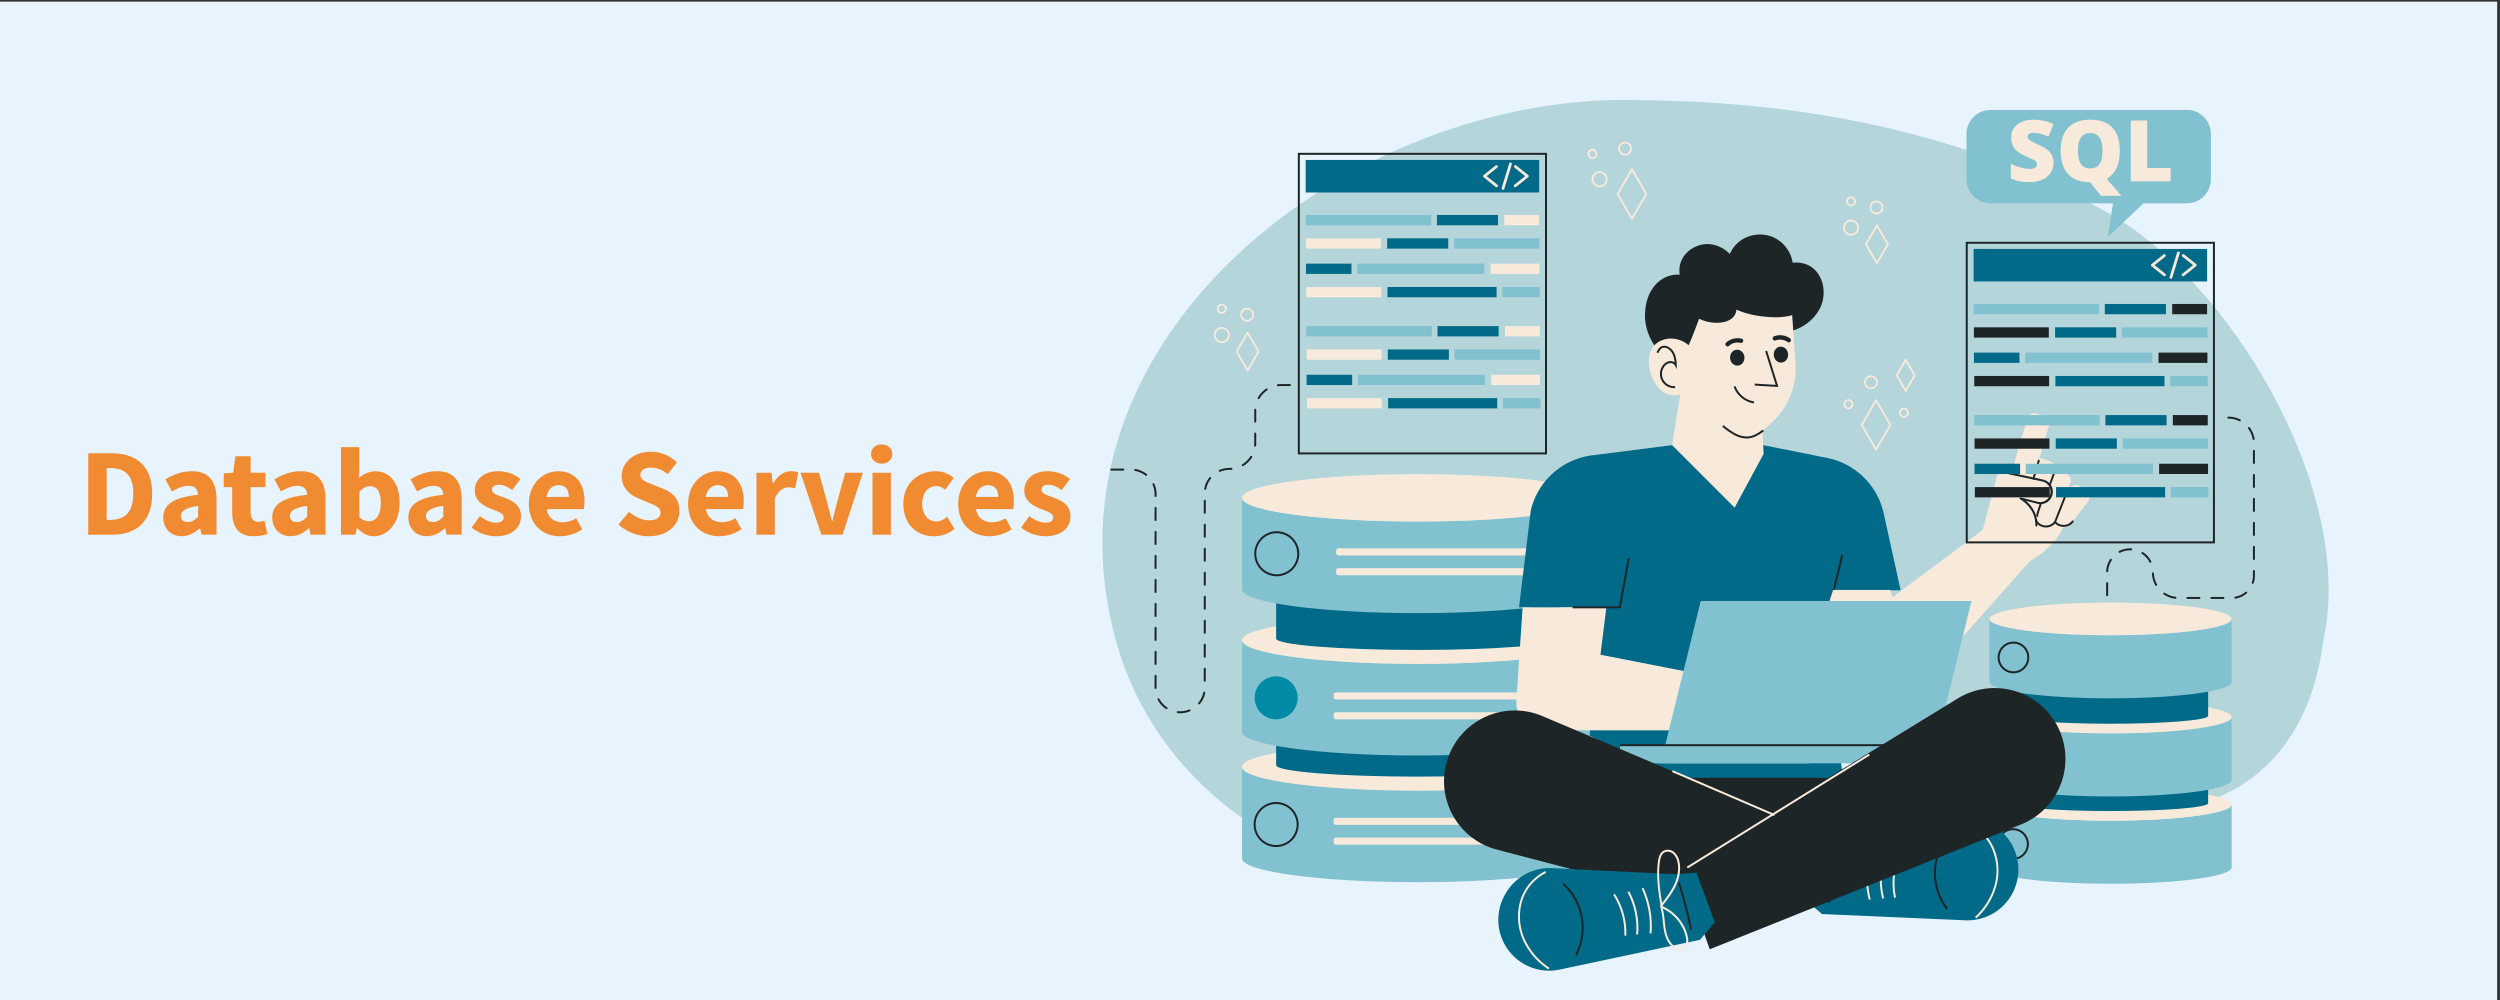 <svg id="Layer_1" data-name="Layer 1" xmlns="http://www.w3.org/2000/svg" viewBox="0 0 2000 800"><rect x="0" y="0" width="2000" height="800" fill="#333333" stroke="none"/><defs><style>.cls-1{fill:#e7f3fd;}.cls-2{fill:#b4d5da;}.cls-3{fill:#82c1d0;}.cls-4{fill:#f7eadb;}.cls-5{fill:#006a88;}.cls-6{fill:#1e2527;}.cls-7{fill:#008aa6;}.cls-8{fill:#f18b31;}</style></defs><rect class="cls-1" x="-2.26" y="1.3" width="2000" height="800"/><path class="cls-2" d="M896.73,525.72c34.94,104.91,141,182.29,254.31,171C1303.65,689.43,1450.48,549,1603.7,618c113,61.08,237.18,34.59,255-105.8,25.21-114.8-67.35-276.53-164.61-337.36-112-67.11-247.13-93.19-377-94.57C1081.62,69.91,815.79,275.76,896.73,525.72Z"/><path class="cls-3" d="M1274.72,613.5v73.24c0,10.48-62.93,19-140.55,19s-140.56-8.49-140.56-19V613.5c0,10.48,62.93,19,140.56,19S1274.72,624,1274.72,613.5Z"/><ellipse class="cls-4" cx="1134.17" cy="613.5" rx="140.56" ry="18.97"/><path class="cls-5" d="M1247.42,576.9v35.26c0,5.05-50.71,9.14-113.25,9.14s-113.25-4.09-113.25-9.14V576.9c0-5,50.7-9.14,113.25-9.14S1247.42,571.85,1247.42,576.9Z"/><path class="cls-3" d="M1274.72,512.16V585.4c0,10.48-62.93,19-140.55,19s-140.56-8.49-140.56-19V512.16c0,10.48,62.93,19,140.56,19S1274.72,522.64,1274.72,512.16Z"/><ellipse class="cls-4" cx="1134.17" cy="512.16" rx="140.56" ry="18.97"/><path class="cls-5" d="M1247.42,475.55v35.27c0,5.05-50.71,9.14-113.25,9.14s-113.25-4.09-113.25-9.14V475.55c0-5,50.7-9.13,113.25-9.13S1247.42,470.51,1247.42,475.55Z"/><path class="cls-3" d="M1274.72,398.26V471.5c0,10.48-62.93,19-140.55,19s-140.56-8.49-140.56-19V398.26c0,10.48,62.93,19,140.56,19S1274.72,408.74,1274.72,398.26Z"/><ellipse class="cls-4" cx="1134.17" cy="398.26" rx="140.56" ry="18.97"/><path class="cls-6" d="M1021.41,461a18,18,0,1,1,18-18A18,18,0,0,1,1021.41,461Zm0-34.41a16.41,16.41,0,1,0,16.4,16.4A16.42,16.42,0,0,0,1021.41,426.61Z"/><circle class="cls-7" cx="1020.92" cy="558.26" r="17.2"/><path class="cls-6" d="M1020.92,677.61a18,18,0,1,1,18-18A18,18,0,0,1,1020.92,677.61Zm0-34.41a16.41,16.41,0,1,0,16.4,16.41A16.43,16.43,0,0,0,1020.92,643.2Z"/><rect class="cls-4" x="1068.88" y="438.69" width="157.16" height="5.67" rx="1.77"/><rect class="cls-4" x="1068.88" y="454.55" width="157.16" height="5.67" rx="1.77"/><rect class="cls-4" x="1066.88" y="553.94" width="157.16" height="5.67" rx="1.77"/><rect class="cls-4" x="1066.88" y="569.8" width="157.16" height="5.67" rx="1.77"/><rect class="cls-4" x="1066.88" y="654.23" width="157.16" height="5.67" rx="1.77"/><rect class="cls-4" x="1066.88" y="670.08" width="157.16" height="5.67" rx="1.77"/><path class="cls-3" d="M1785.33,643.46v50.47c0,7.23-43.37,13.08-96.86,13.08s-96.86-5.85-96.86-13.08V643.46c0,7.22,43.37,13.07,96.86,13.07S1785.33,650.68,1785.33,643.46Z"/><ellipse class="cls-4" cx="1688.47" cy="643.46" rx="96.86" ry="13.07"/><path class="cls-5" d="M1766.52,618.23v24.31c0,3.48-35,6.29-78,6.29s-78-2.81-78-6.29V618.23c0-3.47,34.95-6.29,78-6.29S1766.52,614.76,1766.52,618.23Z"/><path class="cls-3" d="M1785.33,573.62V624.1c0,7.22-43.37,13.07-96.86,13.07s-96.86-5.85-96.86-13.07V573.62c0,7.22,43.37,13.07,96.86,13.07S1785.33,580.84,1785.33,573.62Z"/><ellipse class="cls-4" cx="1688.47" cy="573.62" rx="96.86" ry="13.07"/><path class="cls-5" d="M1766.52,548.4v24.3c0,3.48-35,6.29-78,6.29s-78-2.81-78-6.29V548.4c0-3.48,34.95-6.3,78-6.3S1766.52,544.92,1766.52,548.4Z"/><path class="cls-3" d="M1785.33,495.13V545.6c0,7.22-43.37,13.07-96.86,13.07s-96.86-5.85-96.86-13.07V495.13c0,7.22,43.37,13.07,96.86,13.07S1785.33,502.35,1785.33,495.13Z"/><ellipse class="cls-4" cx="1688.47" cy="495.13" rx="96.86" ry="13.07"/><path class="cls-6" d="M1610.76,538.63A12.66,12.66,0,1,1,1623.42,526,12.67,12.67,0,0,1,1610.76,538.63Zm0-23.72A11.06,11.06,0,1,0,1621.82,526,11.07,11.07,0,0,0,1610.76,514.91Z"/><circle class="cls-7" cx="1610.42" cy="605.39" r="11.86"/><path class="cls-6" d="M1610.42,687.89a12.66,12.66,0,1,1,12.66-12.66A12.67,12.67,0,0,1,1610.42,687.89Zm0-23.71a11.06,11.06,0,1,0,11.06,11.05A11.07,11.07,0,0,0,1610.42,664.18Z"/><path class="cls-4" d="M1305.56,175.71h0a.75.75,0,0,1-.65-.38l-11.42-19.77a.77.77,0,0,1,0-.75L1304.91,135a.74.74,0,0,1,.65-.37h0a.74.74,0,0,1,.64.37l11.45,19.77a.77.77,0,0,1,0,.75l-11.45,19.77A.75.75,0,0,1,1305.56,175.71ZM1295,155.19l10.56,18.28,10.58-18.28-10.58-18.28Z"/><path class="cls-4" d="M1279.67,149.78a6.43,6.43,0,1,1,6.43-6.43A6.43,6.43,0,0,1,1279.67,149.78Zm0-11.37a4.94,4.94,0,1,0,4.94,4.94A4.94,4.94,0,0,0,1279.67,138.41Z"/><path class="cls-4" d="M1300,124.41a5.56,5.56,0,1,1,5.56-5.56A5.56,5.56,0,0,1,1300,124.41Zm0-9.63a4.07,4.07,0,1,0,4.07,4.07A4.08,4.08,0,0,0,1300,114.78Z"/><path class="cls-4" d="M1274,127.18a4,4,0,1,1,4-4A4,4,0,0,1,1274,127.18Zm0-6.5a2.51,2.51,0,1,0,2.51,2.51A2.51,2.51,0,0,0,1274,120.68Z"/><path class="cls-4" d="M1501.53,211.28h0a.74.74,0,0,1-.65-.37l-8.74-15.13a.77.77,0,0,1,0-.75l8.74-15.12a.75.75,0,0,1,.65-.38h0a.74.74,0,0,1,.64.37l8.76,15.13a.72.72,0,0,1,0,.75l-8.76,15.13A.74.74,0,0,1,1501.53,211.28Zm-7.88-15.87,7.88,13.64,7.89-13.64-7.89-13.64Z"/><path class="cls-4" d="M1480.85,188.57a6.43,6.43,0,1,1,6.43-6.43A6.44,6.44,0,0,1,1480.85,188.57Zm0-11.37a4.94,4.94,0,1,0,4.94,4.94A4.94,4.94,0,0,0,1480.85,177.2Z"/><path class="cls-4" d="M1501.19,171.51a5.56,5.56,0,1,1,5.56-5.56A5.56,5.56,0,0,1,1501.19,171.51Zm0-9.63a4.07,4.07,0,1,0,4.07,4.07A4.08,4.08,0,0,0,1501.19,161.88Z"/><path class="cls-4" d="M1480.85,165.13a4,4,0,1,1,4-4A4,4,0,0,1,1480.85,165.13Zm0-6.5a2.51,2.51,0,1,0,2.5,2.51A2.5,2.5,0,0,0,1480.85,158.63Z"/><path class="cls-4" d="M1500.85,360.46h0a.76.76,0,0,1-.65-.37l-11.42-19.77a.77.77,0,0,1,0-.75l11.42-19.77a.76.76,0,0,1,.65-.37h0a.74.74,0,0,1,.64.37l11.45,19.77a.72.72,0,0,1,0,.75l-11.45,19.77A.74.74,0,0,1,1500.85,360.46Zm-10.56-20.52,10.56,18.28,10.58-18.28-10.58-18.28Z"/><path class="cls-4" d="M1496.79,311.4a5.56,5.56,0,1,1,5.56-5.56A5.57,5.57,0,0,1,1496.79,311.4Zm0-9.63a4.07,4.07,0,1,0,4.07,4.07A4.08,4.08,0,0,0,1496.79,301.77Z"/><path class="cls-4" d="M1523.16,334.12a4,4,0,1,1,4-4A4,4,0,0,1,1523.16,334.12Zm0-6.5a2.51,2.51,0,1,0,2.5,2.5A2.5,2.5,0,0,0,1523.16,327.62Z"/><path class="cls-4" d="M1524.59,313.44h0a.76.76,0,0,1-.65-.37l-7.17-12.42a.75.75,0,0,1,0-.74l7.17-12.42a.76.76,0,0,1,.65-.37h0a.76.76,0,0,1,.65.37l7.18,12.42a.7.7,0,0,1,0,.74l-7.18,12.42A.76.76,0,0,1,1524.59,313.44Zm-6.31-13.16,6.31,10.93,6.33-10.93-6.33-10.93Z"/><path class="cls-4" d="M1478.74,327.42a4,4,0,1,1,4-4A4,4,0,0,1,1478.74,327.42Zm0-6.5a2.5,2.5,0,1,0,2.51,2.5A2.5,2.5,0,0,0,1478.74,320.92Z"/><path class="cls-4" d="M998.07,297.15h0a.73.73,0,0,1-.64-.37l-8.74-15.13a.72.72,0,0,1,0-.75l8.74-15.12a.74.74,0,0,1,.64-.38h0a.76.76,0,0,1,.65.37l8.76,15.13a.77.77,0,0,1,0,.75l-8.76,15.13A.76.76,0,0,1,998.07,297.15Zm-7.88-15.87,7.88,13.64,7.9-13.64-7.9-13.64Z"/><path class="cls-4" d="M977.39,274.44a6.44,6.44,0,1,1,6.44-6.43A6.44,6.44,0,0,1,977.39,274.44Zm0-11.37a4.94,4.94,0,1,0,5,4.94A4.94,4.94,0,0,0,977.39,263.07Z"/><path class="cls-4" d="M997.74,257.38a5.56,5.56,0,1,1,5.56-5.56A5.57,5.57,0,0,1,997.74,257.38Zm0-9.63a4.07,4.07,0,1,0,4.06,4.07A4.07,4.07,0,0,0,997.74,247.75Z"/><path class="cls-4" d="M977.39,251a4,4,0,1,1,4-4A4,4,0,0,1,977.39,251Zm0-6.5A2.51,2.51,0,1,0,979.9,247,2.5,2.5,0,0,0,977.39,244.5Z"/><path class="cls-6" d="M1778.7,479.17h-9.6a.8.8,0,1,1,0-1.6h9.6a.8.8,0,0,1,0,1.6Zm-19.2,0h-9.6a.8.8,0,0,1,0-1.6h9.6a.8.8,0,0,1,0,1.6Zm-19.19-.16h-.1a21.33,21.33,0,0,1-9.25-3.45.79.79,0,0,1-.22-1.11.8.8,0,0,1,1.11-.22,19.73,19.73,0,0,0,8.56,3.2.79.79,0,0,1,.69.89A.8.8,0,0,1,1740.31,479Zm48-.09a.8.8,0,0,1-.13-1.59,16.89,16.89,0,0,0,8.2-3.83.81.81,0,0,1,1.13.09.8.8,0,0,1-.09,1.13,18.49,18.49,0,0,1-9,4.19Zm-102.59-2a.8.8,0,0,1-.8-.8v-9.6a.8.8,0,0,1,1.6,0v9.6A.8.8,0,0,1,1685.7,476.93Zm39.24-8.23a.8.8,0,0,1-.7-.4,21.37,21.37,0,0,1-2.72-9.5.8.8,0,0,1,.76-.84.77.77,0,0,1,.83.77,19.6,19.6,0,0,0,2.53,8.78.81.81,0,0,1-.31,1.09A.78.78,0,0,1,1724.94,468.7Zm77.26-1.64a.78.78,0,0,1-.26,0,.8.8,0,0,1-.5-1,16.82,16.82,0,0,0,.88-5.42v-3.82a.8.8,0,0,1,1.6,0v3.82a18.66,18.66,0,0,1-1,5.94A.81.81,0,0,1,1802.2,467.06Zm-116.48-9.33h0a.8.8,0,0,1-.76-.84,19.07,19.07,0,0,1,3-9.43.8.8,0,0,1,1.35.87,17.55,17.55,0,0,0-2.77,8.64A.79.79,0,0,1,1685.72,457.73Zm34.58-7.45a.83.83,0,0,1-.72-.43,17.46,17.46,0,0,0-6.08-6.74.8.8,0,0,1-.23-1.11.79.79,0,0,1,1.1-.23,19.18,19.18,0,0,1,6.64,7.35.8.8,0,0,1-.35,1.07A.77.77,0,0,1,1720.3,450.28Zm82.82-2.32a.8.8,0,0,1-.8-.8v-9.6a.8.8,0,0,1,1.6,0v9.6A.8.8,0,0,1,1803.12,448Zm-107.48-5.64a.83.83,0,0,1-.72-.43.81.81,0,0,1,.35-1.08,18.89,18.89,0,0,1,9.68-2.08.8.8,0,0,1,.76.84.75.75,0,0,1-.84.76,17.33,17.33,0,0,0-8.87,1.9A.8.8,0,0,1,1695.64,442.32Zm107.48-13.56a.8.8,0,0,1-.8-.8v-9.6a.8.8,0,0,1,1.6,0V428A.8.8,0,0,1,1803.12,428.76Zm0-19.2a.8.8,0,0,1-.8-.8v-9.6a.8.8,0,0,1,1.6,0v9.6A.8.8,0,0,1,1803.12,409.56Zm0-19.2a.8.8,0,0,1-.8-.8V380a.8.8,0,1,1,1.6,0v9.6A.8.8,0,0,1,1803.12,390.36Zm0-19.2a.8.8,0,0,1-.8-.8v-9.6a.8.8,0,0,1,1.6,0v9.6A.8.8,0,0,1,1803.12,371.16Zm-.27-19.18a.8.8,0,0,1-.79-.67,19.54,19.54,0,0,0-3.56-8.41.8.8,0,1,1,1.29-.95,21.15,21.15,0,0,1,3.85,9.1.8.8,0,0,1-.66.92Zm-11-14.89a.8.8,0,0,1-.36-.09,19.42,19.42,0,0,0-8.81-2.08.84.84,0,0,1-.84-.8.76.76,0,0,1,.76-.8,21.16,21.16,0,0,1,9.61,2.25.8.8,0,0,1-.36,1.52Z"/><path class="cls-6" d="M944.14,570.6h0c-.68,0-1.34,0-2-.1a.8.8,0,0,1-.72-.87.82.82,0,0,1,.87-.72c.61.06,1.23.09,1.85.09h0a18.8,18.8,0,0,0,7.16-1.41.8.8,0,0,1,1.05.43.81.81,0,0,1-.44,1.05A20.42,20.42,0,0,1,944.14,570.6Zm-10.89-3.28a.8.8,0,0,1-.44-.13,20.66,20.66,0,0,1-6.68-7.29.8.8,0,1,1,1.4-.77,19,19,0,0,0,6.17,6.73.8.8,0,0,1,.22,1.1A.78.78,0,0,1,933.25,567.32Zm26-3.82a.77.77,0,0,1-.51-.19.79.79,0,0,1-.1-1.12,18.87,18.87,0,0,0,4-8.21.8.8,0,0,1,1.57.32,20.51,20.51,0,0,1-4.3,8.91A.81.81,0,0,1,959.26,563.5Zm-34.81-12.38a.79.79,0,0,1-.8-.79v-9.61a.8.8,0,0,1,1.6,0v9.59a.81.81,0,0,1-.79.81Zm39.36-5.75a.8.8,0,0,1-.8-.8V535a.8.8,0,0,1,1.6,0v9.6A.8.8,0,0,1,963.81,545.37Zm-39.36-13.45a.8.8,0,0,1-.8-.8v-9.6a.8.8,0,1,1,1.6,0v9.6A.8.8,0,0,1,924.45,531.92Zm39.36-5.75a.8.8,0,0,1-.8-.8v-9.6a.8.8,0,1,1,1.6,0v9.6A.8.8,0,0,1,963.81,526.17Zm-39.36-13.45a.8.8,0,0,1-.8-.8v-9.6a.8.8,0,1,1,1.6,0v9.6A.8.8,0,0,1,924.45,512.72ZM963.81,507a.8.8,0,0,1-.8-.8v-9.6a.8.8,0,0,1,1.6,0v9.6A.8.8,0,0,1,963.81,507Zm-39.36-13.45a.8.8,0,0,1-.8-.8v-9.6a.8.8,0,1,1,1.6,0v9.6A.8.8,0,0,1,924.45,493.52Zm39.36-5.75a.8.8,0,0,1-.8-.8v-9.6a.8.8,0,0,1,1.6,0V487A.8.8,0,0,1,963.81,487.77Zm-39.36-13.45a.8.8,0,0,1-.8-.8v-9.6a.8.8,0,1,1,1.6,0v9.6A.8.8,0,0,1,924.45,474.32Zm39.36-5.75a.8.8,0,0,1-.8-.8v-9.6a.8.8,0,0,1,1.6,0v9.6A.8.8,0,0,1,963.81,468.57Zm-39.36-13.45a.8.8,0,0,1-.8-.8v-9.6a.8.8,0,1,1,1.6,0v9.6A.8.8,0,0,1,924.45,455.12Zm39.36-5.75a.8.8,0,0,1-.8-.8V439a.8.8,0,0,1,1.6,0v9.6A.8.8,0,0,1,963.81,449.37Zm-39.36-13.45a.8.8,0,0,1-.8-.8v-9.6a.8.8,0,1,1,1.6,0v9.6A.8.8,0,0,1,924.45,435.92Zm39.36-5.75a.8.8,0,0,1-.8-.8v-9.6a.8.8,0,1,1,1.6,0v9.6A.8.8,0,0,1,963.81,430.17Zm-39.36-13.45a.8.8,0,0,1-.8-.8v-9.6a.8.8,0,1,1,1.6,0v9.6A.8.8,0,0,1,924.45,416.72ZM963.81,411a.8.8,0,0,1-.8-.8v-9.6a.8.8,0,0,1,1.6,0v9.6A.8.8,0,0,1,963.81,411Zm-39.36-13.45a.8.8,0,0,1-.8-.8v-1.37a18.7,18.7,0,0,0-1.63-7.67.8.8,0,0,1,1.47-.65,20.47,20.47,0,0,1,1.76,8.32v1.37A.8.8,0,0,1,924.45,397.52Zm39.72-5.72-.15,0a.79.79,0,0,1-.63-.94,20.43,20.43,0,0,1,4.19-9,.8.8,0,0,1,1.24,1,18.82,18.82,0,0,0-3.86,8.26A.8.8,0,0,1,964.17,391.8Zm-47.26-11.14a.75.75,0,0,1-.49-.17,18.92,18.92,0,0,0-8.32-3.73.8.8,0,0,1,.28-1.58,20.61,20.61,0,0,1,9,4.05.82.82,0,0,1,.13,1.13A.8.8,0,0,1,916.91,380.66Zm58.88-3.2a.8.8,0,0,1-.32-1.53,20.39,20.39,0,0,1,8-1.63c.54,0,1.08,0,1.61-.07a.8.8,0,1,1,.13,1.6c-.57,0-1.15.07-1.74.07a18.71,18.71,0,0,0-7.39,1.5A.85.85,0,0,1,975.79,377.46Zm-77.13-1h-9.6a.8.8,0,0,1,0-1.6h9.6a.8.8,0,1,1,0,1.6Zm95.56-3.55a.79.79,0,0,1-.68-.39.8.8,0,0,1,.26-1.1,20.07,20.07,0,0,0,6.53-6.4.8.8,0,0,1,1.36.85,21.71,21.71,0,0,1-7.06,6.92A.78.78,0,0,1,994.22,372.91Zm9.89-15.66H1004a.81.81,0,0,1-.72-.88c.06-.65.1-1.32.1-2v-7.53a.8.8,0,1,1,1.6,0v7.53c0,.73,0,1.44-.11,2.15A.8.8,0,0,1,1004.11,357.25Zm.1-19.2a.79.79,0,0,1-.8-.8v-8.5q0-.57,0-1.14a.8.8,0,0,1,1.59.09c0,.34,0,.7,0,1.05v8.5A.8.8,0,0,1,1004.21,338.05Zm2.69-18.72a.86.86,0,0,1-.4-.11.81.81,0,0,1-.3-1.09,21.76,21.76,0,0,1,6.72-7.24.8.8,0,0,1,.9,1.32,20,20,0,0,0-6.22,6.71A.81.81,0,0,1,1006.9,319.33ZM1022.27,309a.8.8,0,0,1-.1-1.59,20.94,20.94,0,0,1,2.75-.18h6.94a.8.8,0,1,1,0,1.6h-6.94a21.69,21.69,0,0,0-2.55.16Z"/><rect class="cls-6" x="1344.8" y="618.02" width="142.11" height="62.05"/><path class="cls-5" d="M1337.68,356.11l-63.94,8.14a58,58,0,0,0-49.09,43.95l-9.43,77.64h66.27l-9.71,102.6,60.12,33.8h142.63l-16.31-113.86,9.19-36.18h53.08L1507,410.79a58.06,58.06,0,0,0-45.33-44.46l-51.14-10.22Z"/><path class="cls-4" d="M1359.19,539.21v45.08H1235.43a22.39,22.39,0,0,1-22.34-23.88l5-74.57h67l-4.73,37.95Z"/><polygon class="cls-6" points="1296.54 486.64 1258.07 486.64 1258.07 485.04 1295.2 485.04 1302.2 446.41 1303.78 446.69 1296.54 486.64"/><rect class="cls-6" x="1432.83" y="475.33" width="66.35" height="1.6" transform="translate(659.7 1789.8) rotate(-76.45)"/><rect class="cls-4" x="1612.78" y="330.1" width="18.31" height="73.63" rx="5.72" transform="translate(169.69 -443.2) rotate(16.41)"/><rect class="cls-4" x="1620.59" y="366.9" width="18.31" height="45.1" rx="5.72" transform="translate(244.21 -552.91) rotate(20.78)"/><rect class="cls-4" x="1632.52" y="376.27" width="18.31" height="45.84" rx="5.72" transform="translate(248.44 -556.5) rotate(20.78)"/><rect class="cls-4" x="1646.79" y="387.71" width="18.31" height="34.74" rx="5.72" transform="translate(595.87 -930.02) rotate(37.8)"/><rect class="cls-4" x="1609.65" y="367.59" width="18.31" height="45.84" rx="5.72" transform="translate(898.89 1892.09) rotate(-77.95)"/><path class="cls-4" d="M1652.44,415.56c-4.19,20.77-28.37,33.14-28.37,33.14l-71.37,80.49a54.17,54.17,0,0,1-43.07,21.28l-46.82-.73-6.67-45.81,10.3-32h45.7l1.79,5.9L1586.12,424l10.27-38.27Z"/><path class="cls-6" d="M1629.75,413.48h0a.79.79,0,0,1-.77-.83,9.91,9.91,0,0,1,.63-3.13l2.12-6.44a.8.8,0,1,1,1.52.5l-2.13,6.47a8.35,8.35,0,0,0-.54,2.66A.81.81,0,0,1,1629.75,413.48Z"/><path class="cls-6" d="M1636.74,422a9.9,9.9,0,0,1-8.55-4.95.8.8,0,0,1,.29-1.09.79.79,0,0,1,1.09.29,8.3,8.3,0,0,0,4.25,3.61,8.43,8.43,0,0,0,9.6-2.72.81.81,0,0,1,1.12-.15.8.8,0,0,1,.14,1.12A10,10,0,0,1,1636.74,422Z"/><path class="cls-6" d="M1650.88,421.51a9.84,9.84,0,0,1-6.07-2.07,11,11,0,0,1-1.36-1.28.8.8,0,1,1,1.2-1.06,8.36,8.36,0,0,0,12.86-.41.8.8,0,0,1,1.27,1,9.9,9.9,0,0,1-6.62,3.76A9.26,9.26,0,0,1,1650.88,421.51Z"/><path class="cls-6" d="M1629.09,421.21h0a.79.79,0,0,1-.78-.82,23.12,23.12,0,0,0-.2-3.64.79.79,0,0,1,.69-.89.78.78,0,0,1,.9.68,25.1,25.1,0,0,1,.21,3.89A.81.81,0,0,1,1629.09,421.21Z"/><path class="cls-6" d="M1628.88,417.45a.8.8,0,0,1-.79-.7c-1.56-11.68-11.92-17.26-12-17.31a.8.8,0,0,1-.37-1,.78.78,0,0,1,.94-.48l13.93,3.6a8.36,8.36,0,0,0,3.45-16.35l-26.92-5.75a.8.8,0,0,1-.62-.94.81.81,0,0,1,1-.62l26.93,5.75a10,10,0,0,1,7.65,11.81,10,10,0,0,1-11.81,7.66l-9.62-2.49a25.09,25.09,0,0,1,9.11,15.91.8.8,0,0,1-.69.9Z"/><path class="cls-6" d="M1626.78,383.65a.83.83,0,0,1-.22,0,.79.79,0,0,1-.54-1l4.23-14.38a.8.8,0,0,1,1.53.45l-4.23,14.38A.79.79,0,0,1,1626.78,383.65Z"/><path class="cls-6" d="M1639.9,388.38a.87.87,0,0,1-.28-.05.8.8,0,0,1-.47-1l3.72-9.92a.8.8,0,0,1,1-.47.81.81,0,0,1,.47,1l-3.72,9.92A.82.82,0,0,1,1639.9,388.38Z"/><path class="cls-6" d="M1644.05,418.43a.72.72,0,0,1-.29-.06.79.79,0,0,1-.45-1l9.7-24.66a.81.81,0,0,1,1-.45.8.8,0,0,1,.45,1l-9.7,24.65A.78.78,0,0,1,1644.05,418.43Z"/><path class="cls-6" d="M1456,246.53c-6.76,13.3-21.51,20.47-36.06,20a41.61,41.61,0,0,1-3.49,9.72,42.31,42.31,0,0,1-23,20.34c-9.11,3.28-20.11,3.39-27.56-3a44.22,44.22,0,0,1-22-1.79c-16.53-5.64-27.8-21.95-27.9-39.34,0-8.7,2.37-17.8,8.2-24.46,4.93-5.62,12.3-8.91,19.6-8.16a22.31,22.31,0,0,1-.21-5.17c.77-9.77,8.77-17.09,18.06-19,8.14-1.64,16.5,1.71,22.22,7.51a29.23,29.23,0,0,1,2.56-4.59c6.43-9.3,18.65-13.08,29.36-9.86a26.84,26.84,0,0,1,18.35,21.46,22.11,22.11,0,0,1,10.24,1.07C1458.49,216.12,1462.2,234.26,1456,246.53Z"/><path class="cls-4" d="M1321.48,301.2c4.35,11,12.35,17.17,22.7,14.41l-6.5,40.5,50,50,23.22-43-.93-18.29,7.8-7.19a58.41,58.41,0,0,0,18.65-47l-2.69-38.52a1.43,1.43,0,0,1-.27.09c-6.75,1.91-13.9,1.87-20.87,1.21-8.07-.75-16.12-2.35-23.45-5.78a9.82,9.82,0,0,1-2.62,6.11c-2.78,2.9-6.91,4.09-10.91,4.41a31.62,31.62,0,0,1-16.37-3.19q-3.78,10.69-8.26,21.12v.18l-.06-.05a22,22,0,0,0-13.74-5.37,19.7,19.7,0,0,0-7.66,1.39C1318.61,276.55,1316.82,289.42,1321.48,301.2Z"/><ellipse class="cls-6" cx="1424.74" cy="283.71" rx="5.76" ry="6.37" transform="translate(-16.29 99.81) rotate(-3.99)"/><ellipse class="cls-6" cx="1389.8" cy="286.15" rx="5.76" ry="6.37" transform="translate(-16.54 97.38) rotate(-3.99)"/><path class="cls-6" d="M1418.94,269.18a13.68,13.68,0,0,1,13,1.47,1.77,1.77,0,0,1-1.88,3,12.6,12.6,0,0,0-1.15-.75c-.19-.1-.39-.21-.59-.3l-.07,0-.32-.13a9.43,9.43,0,0,0-1.3-.43l-.66-.16-.11,0-.37-.05a12.44,12.44,0,0,0-1.36-.1h-.69l-.34,0h0s0,0,0,0a12.13,12.13,0,0,0-1.34.24l-.66.18-.33.11,0,0-.07,0a1.82,1.82,0,0,1-2.39-.71A1.78,1.78,0,0,1,1418.94,269.18Z"/><path class="cls-6" d="M1394.54,273.23a1.81,1.81,0,0,1-2.27,1l-.07,0h-.06l-.33-.06-.68-.08a12.56,12.56,0,0,0-1.37-.06h0l-.34,0-.68.08a12.12,12.12,0,0,0-1.33.29l-.36.1-.11,0-.63.24a10.05,10.05,0,0,0-1.23.61l-.3.17-.06,0c-.19.12-.37.25-.55.39a10.76,10.76,0,0,0-1,.89,1.77,1.77,0,0,1-2.27-2.71A13.67,13.67,0,0,1,1393.5,271,1.79,1.79,0,0,1,1394.54,273.23Z"/><polygon class="cls-6" points="1422.74 309.6 1403.72 308.47 1403.81 306.87 1420.52 307.86 1412.14 281 1413.67 280.52 1422.74 309.6"/><path class="cls-6" d="M1339.39,310.52a11.38,11.38,0,0,1-9.21-18.13,8.26,8.26,0,0,1,5.27-3.46,5.94,5.94,0,0,1,4.2.89,20,20,0,0,0-1.15-5.48,10.06,10.06,0,0,0-4.72-5.57,4.74,4.74,0,0,0-3.81-.36c-1.54.62-2.45,2.3-3.31,4.11l-1.45-.69c1-2,2.09-4.07,4.16-4.9a6.3,6.3,0,0,1,5.12.41,11.6,11.6,0,0,1,5.5,6.42,24.81,24.81,0,0,1,1.38,8.18l.12,3.44-1.62-3a4.05,4.05,0,0,0-4.17-1.84,6.85,6.85,0,0,0-4.23,2.83,9.78,9.78,0,0,0,8.56,15.55l.11,1.6Z"/><path class="cls-6" d="M1397.37,350.78a21.67,21.67,0,0,1-9.51-2.45,56.5,56.5,0,0,1-10.06-7l1-1.25a55.69,55.69,0,0,0,9.76,6.81c2.72,1.36,6.88,2.83,11.21,2.08,3.58-.62,6.74-2.56,10.39-5.29l1,1.28c-3.32,2.48-7,4.88-11.08,5.59A16.33,16.33,0,0,1,1397.37,350.78Z"/><path class="cls-6" d="M1403.09,322.73a20.66,20.66,0,0,1-16.19-13.36l1.51-.52a19,19,0,0,0,14.91,12.3Z"/><rect class="cls-3" x="1296.02" y="596.15" width="151.52" height="14.53"/><polygon class="cls-3" points="1545.17 610.68 1328.58 610.68 1360.58 480.8 1577.17 480.8 1545.17 610.68"/><rect class="cls-6" x="1296.02" y="595.35" width="252.28" height="1.6"/><path class="cls-5" d="M1607.55,718.59a40.67,40.67,0,0,1-35.34,17.64l-114.58-5-13.93-11.89,7.85-41.6,15.87-1.31,97.35-21.26a40.72,40.72,0,0,1,39.6,13.29l.52.61A40.69,40.69,0,0,1,1607.55,718.59Z"/><path class="cls-4" d="M1581.13,734.67,1580,733.5a54,54,0,0,0,15.81-26,44.18,44.18,0,0,0-2.91-30,37.38,37.38,0,0,0-22.71-19.28l.43-1.54a39,39,0,0,1,23.72,20.11,45.9,45.9,0,0,1,3,31.1A55.61,55.61,0,0,1,1581.13,734.67Z"/><path class="cls-6" d="M1464.17,722l-1.6,0A340.63,340.63,0,0,1,1466,683l1.59.23A339.78,339.78,0,0,0,1464.17,722Z"/><path class="cls-4" d="M1495,719.82a73.71,73.71,0,0,1,.37-37.11l1.55.42a71.9,71.9,0,0,0-.36,36.3Z"/><path class="cls-4" d="M1505.8,719a62.34,62.34,0,0,1,1.26-35.36l1.52.51a60.83,60.83,0,0,0-1.24,34.44Z"/><path class="cls-4" d="M1515.23,718.29a58.16,58.16,0,0,1,3.54-34.58l1.47.63A56.5,56.5,0,0,0,1516.8,718Z"/><path class="cls-6" d="M1557.07,727.6a48,48,0,0,1,.69-59.33l1.25,1a46.37,46.37,0,0,0-.67,57.36Z"/><path class="cls-6" d="M1434.42,657.69l-24.07,77.73-212.92-55.74a56.58,56.58,0,1,1,36.38-106.85Z"/><path class="cls-6" d="M1344.8,694.41l23,65,251.07-100.71a56.59,56.59,0,1,0-53.49-99.4Z"/><rect class="cls-4" x="1336.96" y="648.11" width="171.35" height="1.6" transform="translate(-128.3 847.81) rotate(-31.83)"/><rect class="cls-4" x="1377.86" y="589.93" width="1.6" height="88.93" transform="translate(251.12 1650.17) rotate(-66.72)"/><path class="cls-5" d="M1210.05,764.06a40.54,40.54,0,0,0,37.77,11.58L1360,751.83l11.78-14-14.59-39.74-15.86,1.31-99.53-4.92a40.69,40.69,0,0,0-36.87,19.63l-.41.68A40.7,40.7,0,0,0,1210.05,764.06Z"/><path class="cls-4" d="M1238.76,775.57a55.63,55.63,0,0,1-20.47-23.76,45.79,45.79,0,0,1-2.13-31.17,39,39,0,0,1,20.07-23.74l.69,1.44a37.36,37.36,0,0,0-19.23,22.76,44.19,44.19,0,0,0,2.07,30.07,54,54,0,0,0,19.88,23.07Z"/><path class="cls-6" d="M1352,743.81a337.33,337.33,0,0,0-9.74-37.66l1.53-.49a340.53,340.53,0,0,1,9.78,37.84Z"/><path class="cls-4" d="M1344.22,760.23a10,10,0,0,1-6-2.31c-4-3.16-6.37-8.31-7.42-15.75-.24-1.68-.41-3.37-.58-5.07a51.39,51.39,0,0,0-2.12-11.76l.41-.14,0-.16-.59-.48.43-.53c-1.84-11.38-3.59-23.11-2-34.8.39-2.87,1.28-6.88,4.48-8.66a7.74,7.74,0,0,1,8.55,1.18,13.38,13.38,0,0,1,4.14,7.53c1.72,7.65-.71,15-3,19.79-2.74,5.64-6.61,10.62-10.45,15.41,0,.16,0,.33.08.49,10.17,4.6,17.84,13.86,20.08,24.26.47,2.16,1.16,7.46-2.47,10A6,6,0,0,1,1344.22,760.23Zm-14-33.43a62.87,62.87,0,0,1,1.59,10.14c.17,1.68.33,3.35.57,5,1,7,3.23,11.83,6.84,14.72,2.07,1.67,5.32,2.75,7.58,1.2,2.82-2,2.2-6.46,1.81-8.3C1346.52,739.93,1339.53,731.31,1330.21,726.8Zm3.82-45.44a5,5,0,0,0-2.45.6c-2.58,1.44-3.33,5-3.68,7.48-1.5,11,0,22.09,1.76,32.91a77.49,77.49,0,0,0,9.35-14c2.22-4.57,4.53-11.54,2.92-18.74a11.79,11.79,0,0,0-3.61-6.65A6.77,6.77,0,0,0,1334,681.36Z"/><path class="cls-4" d="M1321.24,746.74l-1.6-.13a72,72,0,0,0-6.34-35.75l1.46-.66A73.64,73.64,0,0,1,1321.24,746.74Z"/><path class="cls-4" d="M1310.48,747.66l-1.59-.14a60.81,60.81,0,0,0-6.9-33.76l1.41-.76A62.37,62.37,0,0,1,1310.48,747.66Z"/><path class="cls-4" d="M1301.06,748.56l-1.6-.07a56.5,56.5,0,0,0-8.93-32.59l1.34-.87A58.15,58.15,0,0,1,1301.06,748.56Z"/><path class="cls-6" d="M1261.33,764.64l-1.41-.75a46.39,46.39,0,0,0-10.11-56.47l1.06-1.19a48,48,0,0,1,10.46,58.41Z"/><path class="cls-6" d="M1771.94,434.71H1572.6V193.44h199.34Zm-197.74-1.6h196.14V195H1574.2Z"/><rect class="cls-5" x="1578.87" y="199.14" width="186.81" height="26.02"/><path class="cls-4" d="M1731.61,221a1.16,1.16,0,0,1-.7-.24l-9.72-7.77a1.09,1.09,0,0,1-.42-.87,1.11,1.11,0,0,1,.42-.88l9.6-7.67a1.12,1.12,0,0,1,1.4,1.75l-8.51,6.8,8.63,6.89a1.12,1.12,0,0,1-.7,2Z"/><path class="cls-4" d="M1746.5,221a1.12,1.12,0,0,1-.69-2l8.62-6.89-8.5-6.8a1.12,1.12,0,0,1-.18-1.57,1.14,1.14,0,0,1,1.58-.18l9.6,7.67a1.14,1.14,0,0,1,.42.88,1.12,1.12,0,0,1-.42.87l-9.73,7.77A1.12,1.12,0,0,1,1746.5,221Z"/><path class="cls-4" d="M1736.87,223a1.15,1.15,0,0,1-.48,0,1.12,1.12,0,0,1-.74-1.4l6-19.57a1.12,1.12,0,1,1,2.14.66l-6,19.57A1.12,1.12,0,0,1,1736.87,223Z"/><rect class="cls-3" x="1578.87" y="243.17" width="100.43" height="8.23"/><rect class="cls-5" x="1683.85" y="243.17" width="48.88" height="8.23"/><rect class="cls-6" x="1737.75" y="243.17" width="27.93" height="8.23"/><polyline class="cls-3" points="1765.93 270.08 1697.51 270.08 1697.51 261.85 1765.93 261.85"/><rect class="cls-5" x="1644.07" y="261.85" width="48.88" height="8.23" transform="translate(3337.02 531.93) rotate(180)"/><polyline class="cls-6" points="1579.12 261.85 1639.05 261.85 1639.05 270.08 1579.12 270.08"/><rect class="cls-5" x="1579.12" y="282.09" width="36.43" height="8.23"/><rect class="cls-3" x="1620.11" y="282.09" width="101.68" height="8.23"/><rect class="cls-6" x="1726.81" y="282.09" width="39.13" height="8.23"/><polyline class="cls-3" points="1766.19 309 1736.16 309 1736.16 300.77 1766.19 300.77"/><rect class="cls-5" x="1644.32" y="300.77" width="87.28" height="8.23" transform="translate(3375.93 609.77) rotate(180)"/><polyline class="cls-6" points="1579.38 300.77 1639.3 300.77 1639.3 309 1579.38 309"/><rect class="cls-3" x="1579.38" y="332.06" width="100.43" height="8.23"/><rect class="cls-5" x="1684.36" y="332.06" width="48.88" height="8.23"/><rect class="cls-6" x="1738.26" y="332.06" width="27.93" height="8.23"/><polyline class="cls-3" points="1766.44 358.98 1698.01 358.98 1698.01 350.75 1766.44 350.75"/><rect class="cls-5" x="1644.58" y="350.75" width="48.88" height="8.23" transform="translate(3338.03 709.72) rotate(180)"/><polyline class="cls-6" points="1579.63 350.75 1639.56 350.75 1639.56 358.98 1579.63 358.98"/><rect class="cls-5" x="1579.63" y="370.98" width="36.43" height="8.23"/><rect class="cls-3" x="1620.61" y="370.98" width="101.68" height="8.23"/><rect class="cls-6" x="1727.31" y="370.98" width="39.13" height="8.23"/><polyline class="cls-3" points="1766.69 397.89 1736.67 397.89 1736.67 389.67 1766.69 389.67"/><rect class="cls-5" x="1644.83" y="389.67" width="87.28" height="8.23" transform="translate(3376.94 787.56) rotate(180)"/><polyline class="cls-6" points="1579.88 389.67 1639.81 389.67 1639.81 397.89 1579.88 397.89"/><path class="cls-6" d="M1237.6,363.53H1038.26V122.26H1237.6Zm-197.74-1.6H1236V123.86H1039.86Z"/><rect class="cls-5" x="1044.53" y="127.96" width="186.81" height="26.02"/><path class="cls-4" d="M1197.27,149.8a1.16,1.16,0,0,1-.7-.24l-9.72-7.77a1.09,1.09,0,0,1-.42-.87,1.11,1.11,0,0,1,.42-.88l9.6-7.67a1.12,1.12,0,0,1,1.4,1.75l-8.51,6.8,8.63,6.89a1.12,1.12,0,0,1,.18,1.57A1.11,1.11,0,0,1,1197.27,149.8Z"/><path class="cls-4" d="M1212.16,149.8a1.12,1.12,0,0,1-.7-2l8.63-6.89-8.5-6.8a1.12,1.12,0,0,1-.18-1.57,1.14,1.14,0,0,1,1.58-.18l9.6,7.67a1.14,1.14,0,0,1,.42.88,1.12,1.12,0,0,1-.42.87l-9.73,7.77A1.12,1.12,0,0,1,1212.16,149.8Z"/><path class="cls-4" d="M1202.53,151.86a1.13,1.13,0,0,1-.48,0,1.12,1.12,0,0,1-.74-1.4l6-19.56a1.12,1.12,0,1,1,2.14.65l-6,19.57A1.12,1.12,0,0,1,1202.53,151.86Z"/><rect class="cls-3" x="1044.53" y="171.99" width="100.43" height="8.23"/><rect class="cls-5" x="1149.51" y="171.99" width="48.88" height="8.23"/><rect class="cls-4" x="1203.41" y="171.99" width="27.93" height="8.23"/><polyline class="cls-3" points="1231.59 198.9 1163.17 198.9 1163.17 190.67 1231.59 190.67"/><rect class="cls-5" x="1109.73" y="190.67" width="48.88" height="8.23" transform="translate(2268.34 389.57) rotate(180)"/><polyline class="cls-4" points="1044.78 190.67 1104.71 190.67 1104.71 198.9 1044.78 198.9"/><rect class="cls-5" x="1044.78" y="210.91" width="36.43" height="8.23"/><rect class="cls-3" x="1085.77" y="210.91" width="101.68" height="8.23"/><rect class="cls-4" x="1192.47" y="210.91" width="39.13" height="8.23"/><polyline class="cls-3" points="1231.85 237.82 1201.82 237.82 1201.82 229.59 1231.85 229.59"/><rect class="cls-5" x="1109.98" y="229.59" width="87.28" height="8.23" transform="translate(2307.24 467.41) rotate(180)"/><polyline class="cls-4" points="1045.04 229.59 1104.96 229.59 1104.96 237.82 1045.04 237.82"/><rect class="cls-3" x="1045.04" y="260.89" width="100.43" height="8.23"/><rect class="cls-5" x="1150.02" y="260.89" width="48.88" height="8.23"/><rect class="cls-4" x="1203.92" y="260.89" width="27.93" height="8.23"/><polyline class="cls-3" points="1232.1 287.8 1163.67 287.8 1163.67 279.57 1232.1 279.57"/><rect class="cls-5" x="1110.24" y="279.57" width="48.88" height="8.23" transform="translate(2269.35 567.36) rotate(180)"/><polyline class="cls-4" points="1045.29 279.57 1105.22 279.57 1105.22 287.8 1045.29 287.8"/><rect class="cls-5" x="1045.29" y="299.8" width="36.43" height="8.23"/><rect class="cls-3" x="1086.27" y="299.8" width="101.68" height="8.23"/><rect class="cls-4" x="1192.97" y="299.8" width="39.13" height="8.23"/><polyline class="cls-3" points="1232.35 326.71 1202.33 326.71 1202.33 318.49 1232.35 318.49"/><rect class="cls-5" x="1110.49" y="318.49" width="87.28" height="8.23" transform="translate(2308.26 645.2) rotate(180)"/><polyline class="cls-4" points="1045.54 318.49 1105.47 318.49 1105.47 326.71 1045.54 326.71"/><path class="cls-3" d="M1768.71,107.14v36.33a19.26,19.26,0,0,1-19.2,19.2h-34.69l-28.53,26.83,4.11-26.83h-98a19.26,19.26,0,0,1-19.2-19.2V107.14a19.26,19.26,0,0,1,19.2-19.2h157.12A19.26,19.26,0,0,1,1768.71,107.14Z"/><path class="cls-4" d="M1642.76,130.3a14.36,14.36,0,0,1-2.3,8,15.07,15.07,0,0,1-6.62,5.46,24.72,24.72,0,0,1-10.16,1.94,40.68,40.68,0,0,1-8.15-.68,30.18,30.18,0,0,1-6.86-2.38V131a39.72,39.72,0,0,0,7.82,3,29.26,29.26,0,0,0,7.46,1.08,7.21,7.21,0,0,0,4.29-1,3.11,3.11,0,0,0,1.37-2.61,2.94,2.94,0,0,0-.55-1.75,6.47,6.47,0,0,0-1.77-1.51c-.81-.51-3-1.55-6.47-3.13a31.26,31.26,0,0,1-7.14-4.19,13.09,13.09,0,0,1-3.53-4.66A15.61,15.61,0,0,1,1609,110a12.47,12.47,0,0,1,4.89-10.48q4.89-3.77,13.44-3.76a37.77,37.77,0,0,1,15.42,3.49l-4,10.15q-6.82-3.12-11.78-3.12a6.13,6.13,0,0,0-3.73.89,2.73,2.73,0,0,0-1.17,2.23,3.25,3.25,0,0,0,1.48,2.57,56.76,56.76,0,0,0,8,4.12q6.3,2.83,8.74,6.08A13.2,13.2,0,0,1,1642.76,130.3Z"/><path class="cls-4" d="M1695.81,120.68q0,16.55-10.52,22.3l11.89,13.68H1680.8l-8.59-10.82,0,0v0l0,0q-11.46,0-17.56-6.42t-6.11-18.71q0-12.15,6.08-18.55t17.65-6.41q11.63,0,17.61,6.36T1695.81,120.68Zm-33.48,0q0,14.12,9.82,14.11,5,0,7.4-3.42t2.41-10.69q0-7.29-2.44-10.77a8.34,8.34,0,0,0-7.31-3.47Q1662.32,106.44,1662.33,120.68Z"/><path class="cls-4" d="M1704.6,145.08V96.42h13.14v38h18.74v10.62Z"/><path class="cls-8" d="M70.6,362.6H89c19.91,0,32.74,9.91,32.74,32.31s-12.83,32.87-31.91,32.87H70.6Zm17.53,53.32c11.05,0,18.52-5.42,18.52-21s-7.47-20.44-18.52-20.44h-2.8v41.45Z"/><path class="cls-8" d="M130.59,414c0-10.45,8.32-16.11,27.94-18.18-.29-4.34-2.46-7.17-7.84-7.17-4.17,0-8.32,1.75-13.13,4.48l-5.23-9.65c6.3-3.85,13.39-6.53,21.19-6.53,12.69,0,19.71,7.25,19.71,22.45v28.36h-12l-1.06-5.08h-.37c-4.17,3.67-8.85,6.28-14.43,6.28C136.33,429,130.59,422.38,130.59,414Zm27.94-.65V404.7c-10.45,1.41-13.86,4.4-13.86,8.15,0,3.2,2.2,4.77,5.69,4.77C153.69,417.62,155.92,416,158.53,413.37Z"/><path class="cls-8" d="M185.76,409.75V389.7H179v-11l7.6-.56L188.3,365h12.16v13.18h11.9V389.7h-11.9v19.87c0,5.62,2.56,7.88,6.42,7.88a14.72,14.72,0,0,0,4.72-.94l2.32,10.67a34.81,34.81,0,0,1-11,1.8C190.63,429,185.76,421.24,185.76,409.75Z"/><path class="cls-8" d="M217.79,414c0-10.45,8.32-16.11,27.94-18.18-.29-4.34-2.46-7.17-7.84-7.17-4.17,0-8.32,1.75-13.13,4.48l-5.23-9.65c6.3-3.85,13.39-6.53,21.19-6.53,12.69,0,19.71,7.25,19.71,22.45v28.36h-12l-1.06-5.08H247c-4.18,3.67-8.86,6.28-14.44,6.28C223.53,429,217.79,422.38,217.79,414Zm27.94-.65V404.7c-10.45,1.41-13.86,4.4-13.86,8.15,0,3.2,2.2,4.77,5.69,4.77C240.89,417.62,243.12,416,245.73,413.37Z"/><path class="cls-8" d="M285.86,422.49h-.36l-1.23,5.29h-11.5V357.72h14.7v17.12l-.36,7.62A20.11,20.11,0,0,1,300.24,377c12,0,19.44,9.93,19.44,25.14,0,17.11-10.13,26.87-20.87,26.87C294.38,429,289.8,426.75,285.86,422.49Zm18.76-20.13c0-8.91-2.75-13.36-8.62-13.36-3,0-5.66,1.35-8.53,4.44v20.38a11.84,11.84,0,0,0,7.92,3.14C300.51,417,304.62,412.63,304.62,402.36Z"/><path class="cls-8" d="M326.69,414c0-10.45,8.32-16.11,27.94-18.18-.29-4.34-2.46-7.17-7.84-7.17-4.17,0-8.32,1.75-13.13,4.48l-5.23-9.65c6.3-3.85,13.39-6.53,21.19-6.53,12.69,0,19.71,7.25,19.71,22.45v28.36h-12l-1.06-5.08h-.36c-4.18,3.67-8.86,6.28-14.44,6.28C332.43,429,326.69,422.38,326.69,414Zm27.94-.65V404.7c-10.45,1.41-13.86,4.4-13.86,8.15,0,3.2,2.2,4.77,5.69,4.77C349.79,417.62,352,416,354.63,413.37Z"/><path class="cls-8" d="M377.28,422.05l6.62-9.15c4.49,3.4,8.65,5.21,12.8,5.21,4.37,0,6.27-1.67,6.27-4.27,0-3.27-4.92-4.75-10-6.75-6.08-2.35-13.13-6.39-13.13-14.59,0-9.24,7.51-15.53,19-15.53a28.27,28.27,0,0,1,17.49,6.28l-6.58,8.83c-3.53-2.57-7-4.24-10.45-4.24-3.8,0-5.67,1.49-5.67,4,0,3.16,4.65,4.37,9.79,6.24,6.28,2.33,13.36,5.86,13.36,14.93s-7.08,16-20.38,16A32.17,32.17,0,0,1,377.28,422.05Z"/><path class="cls-8" d="M423.09,403c0-16.09,11.48-26,23.4-26,14.13,0,21.13,10.27,21.13,23.81a33.47,33.47,0,0,1-.61,6.5H437.33c1.32,7.2,6.25,10.5,12.87,10.5a20.68,20.68,0,0,0,10.73-3.25l4.86,8.87a32.34,32.34,0,0,1-17.6,5.58C434,429,423.09,419.42,423.09,403Zm32-5.43c0-5.46-2.38-9.39-8.25-9.39-4.64,0-8.65,3.12-9.65,9.39Z"/><path class="cls-8" d="M494.78,419.56l8.46-10.11c4.64,4,10.65,6.81,16,6.81,6.15,0,9.16-2.42,9.16-6.29,0-4.1-3.71-5.42-9.4-7.76l-8.47-3.61c-6.76-2.75-13.16-8.3-13.16-17.77,0-10.8,9.65-19.43,23.22-19.43a30.12,30.12,0,0,1,21,8.55l-7.44,9.28c-4.3-3.29-8.38-5.1-13.53-5.1s-8.32,2.11-8.32,5.84c0,4,4.27,5.45,10,7.72l8.3,3.36c8,3.22,12.93,8.52,12.93,17.73,0,10.83-9,20.2-24.55,20.2A35.91,35.91,0,0,1,494.78,419.56Z"/><path class="cls-8" d="M550.49,403c0-16.09,11.48-26,23.4-26C588,377,595,387.24,595,400.78a33.47,33.47,0,0,1-.61,6.5H564.73c1.32,7.2,6.25,10.5,12.87,10.5a20.68,20.68,0,0,0,10.73-3.25l4.86,8.87a32.37,32.37,0,0,1-17.6,5.58C561.44,429,550.49,419.42,550.49,403Zm32-5.43c0-5.46-2.37-9.39-8.24-9.39-4.64,0-8.66,3.12-9.66,9.39Z"/><path class="cls-8" d="M605.17,378.17h12l1.06,8.67h.37c3.61-6.62,9-9.87,14.09-9.87a13.69,13.69,0,0,1,5.92,1l-2.45,12.69a20,20,0,0,0-5.35-.8c-3.74,0-8.28,2.41-10.93,9.17v28.75h-14.7Z"/><path class="cls-8" d="M640.4,378.17h14.77l6.46,23.42c1.27,4.93,2.57,10.06,3.84,15.25h.4c1.27-5.19,2.58-10.32,3.85-15.25l6.46-23.42h14.07l-16.19,49.61H657.12Z"/><path class="cls-8" d="M696.83,363.23c0-4.51,3.57-7.69,8.5-7.69s8.51,3.18,8.51,7.69-3.57,7.68-8.51,7.68S696.83,367.7,696.83,363.23ZM698,378.17h14.7v49.61H698Z"/><path class="cls-8" d="M722.68,403c0-16.49,12.15-26,25.85-26a21.6,21.6,0,0,1,14.5,5.34l-6.95,9.45c-2.37-2-4.36-2.93-6.72-2.93-7.07,0-11.61,5.58-11.61,14.16s4.73,14.13,11.11,14.13c3.26,0,6.38-1.61,8.95-3.66l5.76,9.62a24.76,24.76,0,0,1-16.35,5.9C733.37,429,722.68,419.45,722.68,403Z"/><path class="cls-8" d="M766.58,403c0-16.09,11.49-26,23.41-26,14.13,0,21.13,10.27,21.13,23.81a33.47,33.47,0,0,1-.61,6.5H780.82c1.32,7.2,6.25,10.5,12.87,10.5a20.65,20.65,0,0,0,10.73-3.25l4.86,8.87a32.34,32.34,0,0,1-17.6,5.58C777.54,429,766.58,419.42,766.58,403Zm32-5.43c0-5.46-2.38-9.39-8.25-9.39-4.64,0-8.65,3.12-9.65,9.39Z"/><path class="cls-8" d="M816.88,422.05l6.61-9.15c4.49,3.4,8.65,5.21,12.8,5.21,4.37,0,6.27-1.67,6.27-4.27,0-3.27-4.92-4.75-10-6.75-6.08-2.35-13.12-6.39-13.12-14.59,0-9.24,7.5-15.53,19-15.53a28.27,28.27,0,0,1,17.49,6.28l-6.58,8.83c-3.53-2.57-7-4.24-10.45-4.24-3.8,0-5.67,1.49-5.67,4,0,3.16,4.65,4.37,9.79,6.24,6.28,2.33,13.37,5.86,13.37,14.93s-7.09,16-20.39,16A32.12,32.12,0,0,1,816.88,422.05Z"/></svg>